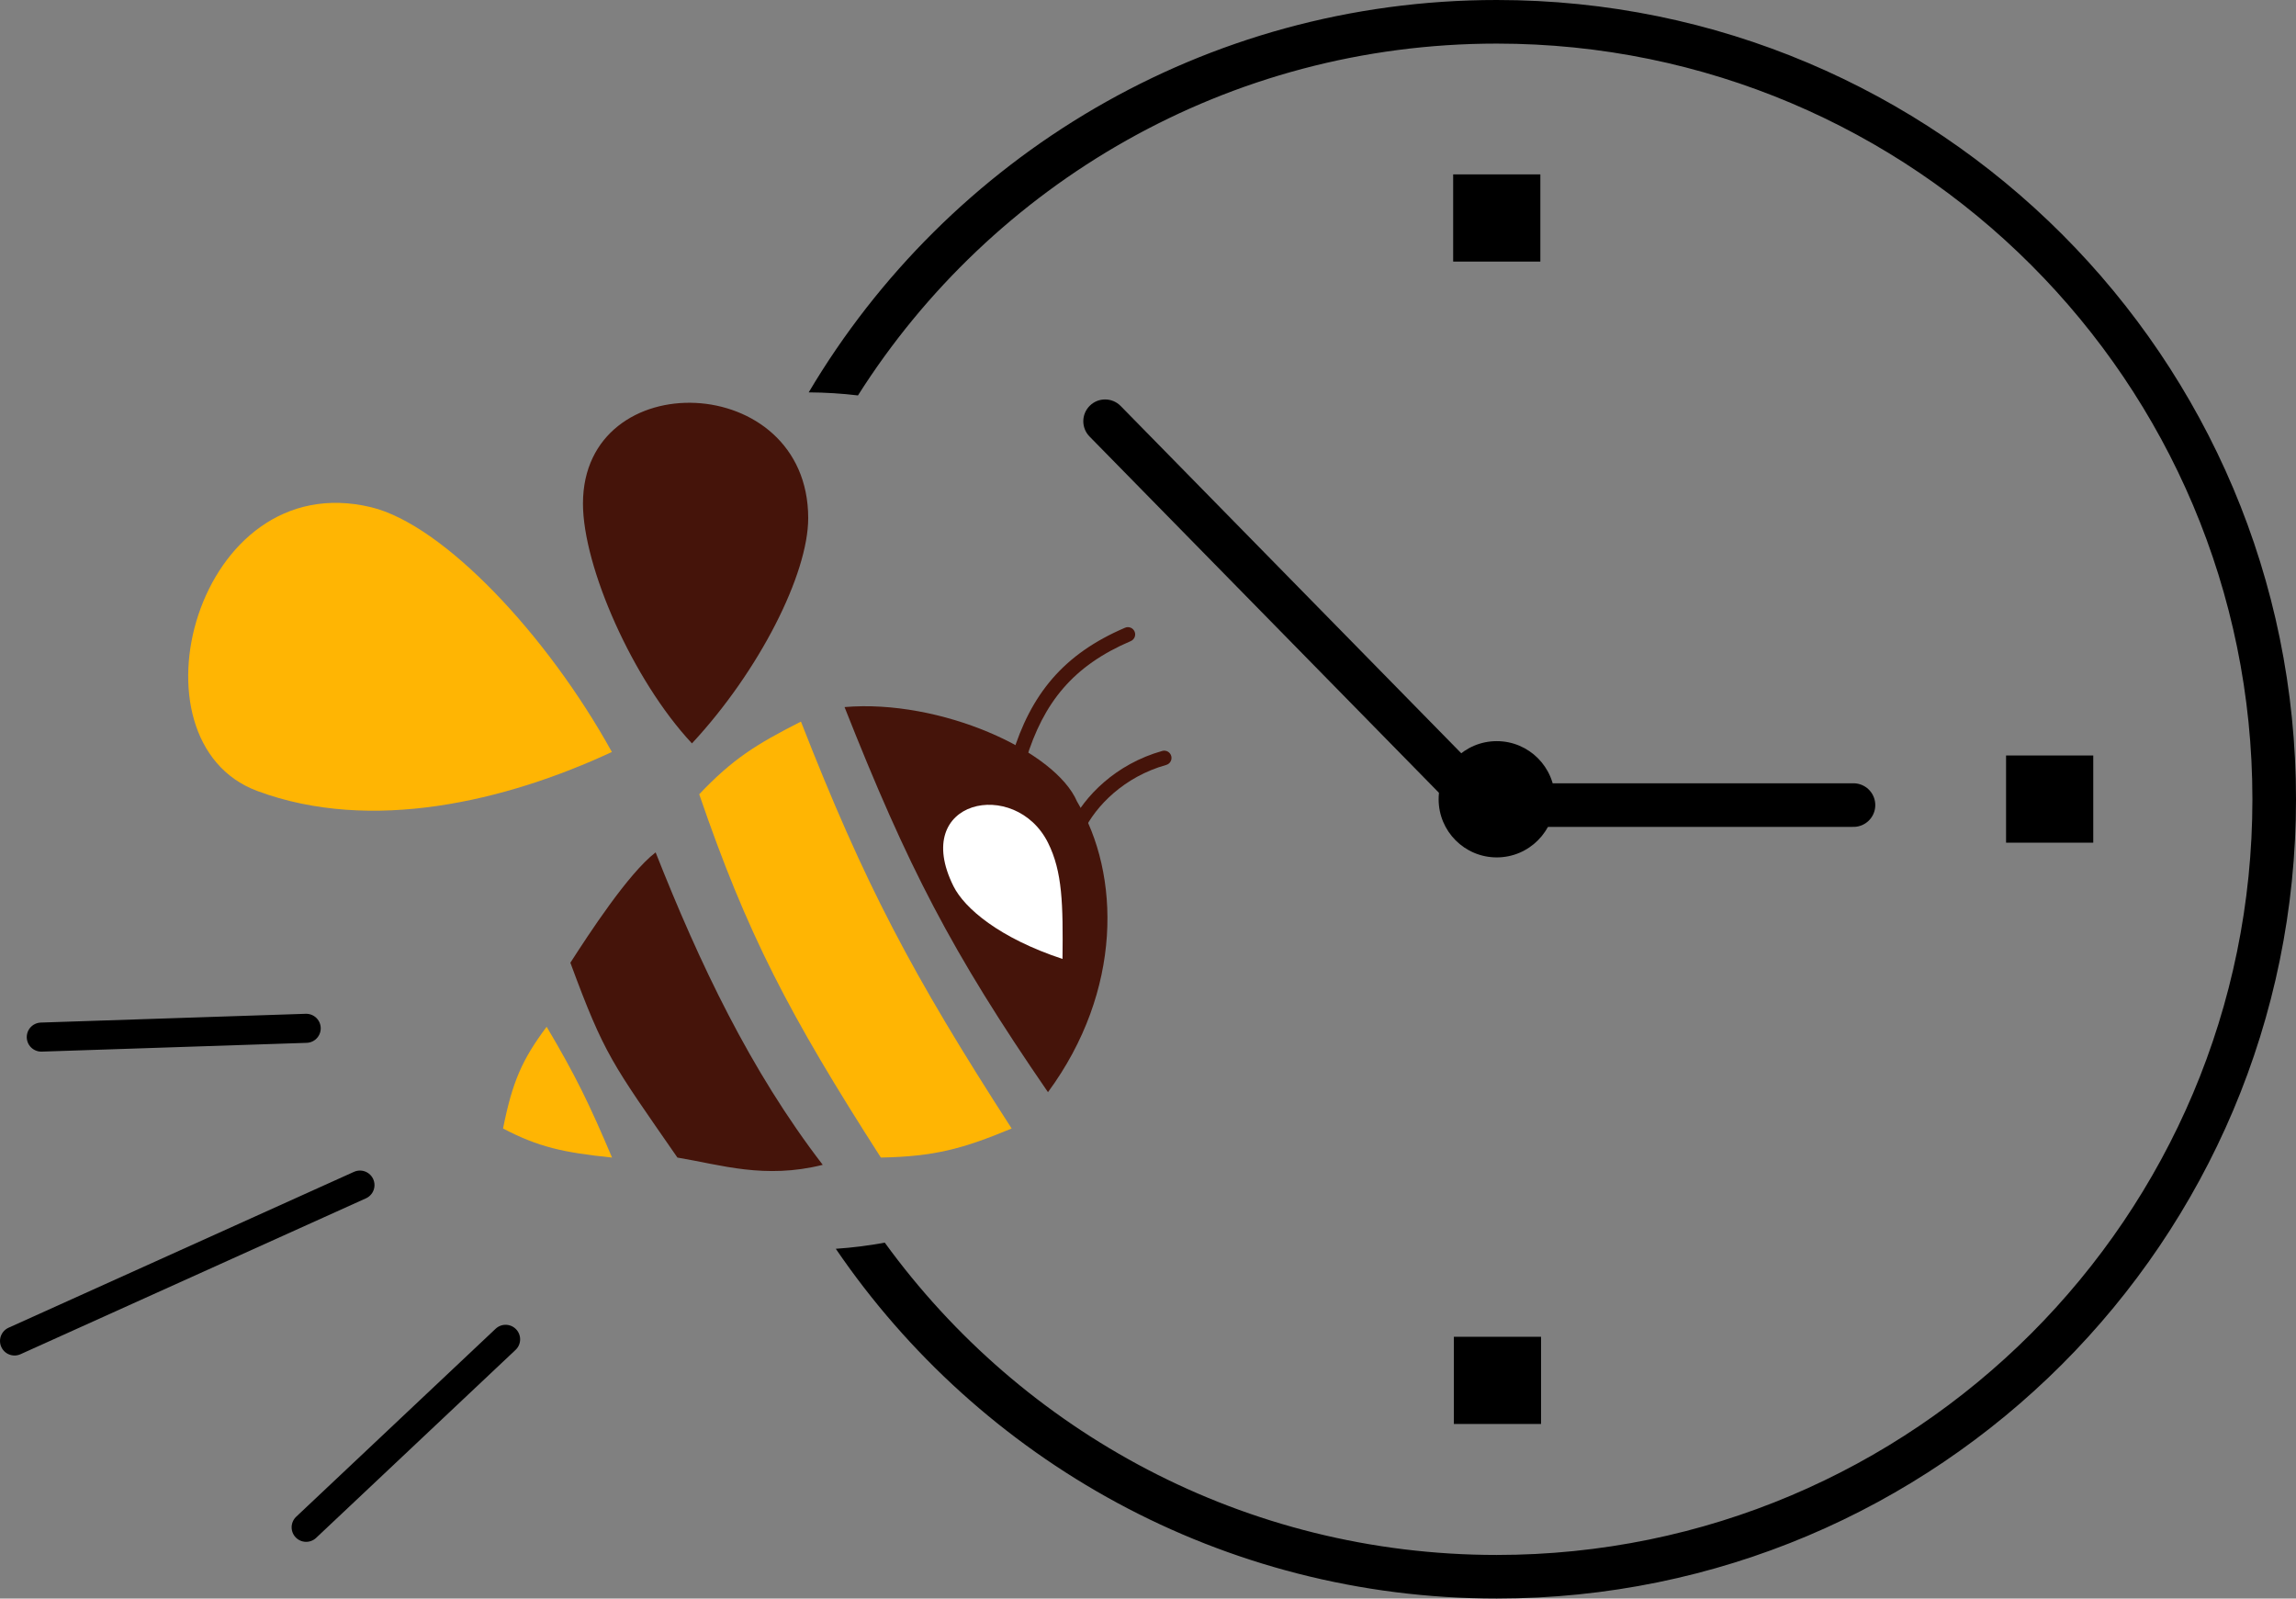 <svg width="158" height="110" viewBox="0 0 158 110" fill="none" xmlns="http://www.w3.org/2000/svg">
<rect x="0" y="0" width="158" height="110" fill="#808080" stroke="none"/>
<path d="M77.814 44.115C78.068 44.006 78.186 43.713 78.077 43.459C77.969 43.205 77.675 43.087 77.421 43.196L77.814 44.115ZM80.253 52.637C80.519 52.562 80.674 52.286 80.599 52.02C80.524 51.754 80.248 51.599 79.982 51.674L80.253 52.637ZM70.596 52.301C71.208 50.293 72.03 48.674 73.179 47.348C74.326 46.023 75.821 44.967 77.814 44.115L77.421 43.196C75.315 44.096 73.687 45.234 72.423 46.693C71.16 48.151 70.281 49.905 69.639 52.009L70.596 52.301ZM74.569 57.203C75.4 55.463 77.352 53.452 80.253 52.637L79.982 51.674C76.788 52.572 74.615 54.787 73.666 56.772L74.569 57.203Z" fill="#45140A"/>
<path d="M40.117 34.655C40.117 39 43.548 46.809 47.617 51.155C52.258 46.166 55.617 39.5 55.617 35.655C55.617 25.5 40.117 25 40.117 34.655Z" fill="#45140A"/>
<path d="M17.703 54.429C25.537 57.348 34.795 55.147 42.106 51.746C37.646 43.666 30.5 36.1 25.537 34.903C13.5 32 8.5 51 17.703 54.429Z" fill="#FFB503"/>
<path d="M48.117 54.655C50.409 52.239 52.02 51.224 55.117 49.655C59.507 60.876 62.735 66.994 69.617 77.655C66.228 79.068 64.273 79.583 60.617 79.655C54.272 69.763 51.419 64.278 48.117 54.655Z" fill="#FFB503"/>
<path d="M39.25 66.248C40.49 64.327 43.226 60.105 45.117 58.655C48.117 66.248 51.617 73.655 56.617 80.155C52.617 81.155 49.617 80.155 46.617 79.655C42.117 73.155 41.617 72.655 39.25 66.248Z" fill="#45140A"/>
<path d="M72.117 75.155C65.465 65.487 62.465 59.645 58.117 48.655C64.704 48.097 72.617 51.655 74.117 55.155C77.117 60.155 77.258 68.176 72.117 75.155Z" fill="#45140A"/>
<path d="M42.117 79.655C40.55 75.951 39.585 73.969 37.617 70.655C35.92 72.927 35.258 74.444 34.617 77.655C37.053 78.931 38.755 79.308 42.117 79.655Z" fill="#FFB503"/>
<path d="M21.071 70.761L2.841 71.365" stroke="black" stroke-width="2" stroke-linecap="round"/>
<path d="M24.771 81.549L1 92.276" stroke="black" stroke-width="2" stroke-linecap="round"/>
<path d="M65.617 60.987C66.374 62.5 68.761 64.547 73.117 65.987C73.157 62.232 73.118 59.987 72.117 57.987C69.873 53.5 62.623 55 65.617 60.987Z" fill="white"/>
<path d="M34.793 92.162L21.068 105.098" stroke="black" stroke-width="2" stroke-linecap="round"/>
<path d="M77.119 27.937C76.539 27.346 75.589 27.336 74.998 27.916C74.406 28.497 74.397 29.446 74.977 30.038L77.119 27.937ZM102.619 53.937L77.119 27.937L74.977 30.038L100.477 56.038L102.619 53.937Z" fill="black"/>
<path d="M101.548 55.4H127.548" stroke="black" stroke-width="3" stroke-linecap="round"/>
<circle cx="103" cy="55" r="4" fill="black"/>
<rect x="100" y="12" width="6" height="6" fill="black"/>
<rect x="138.048" y="51.987" width="6" height="6" fill="black"/>
<rect x="100.048" y="91.987" width="6" height="6" fill="black"/>
<path fill-rule="evenodd" clip-rule="evenodd" d="M155 55C155 83.719 131.719 107 103 107C85.68 107 70.337 98.532 60.886 85.509C59.783 85.713 58.659 85.855 57.516 85.932C67.415 100.46 84.094 110 103 110C133.376 110 158 85.376 158 55C158 24.624 133.376 0 103 0C82.849 0 65.23 10.837 55.651 27C56.797 27.006 57.928 27.077 59.041 27.21C68.258 12.66 84.501 3 103 3C131.719 3 155 26.281 155 55Z" fill="black"/>
</svg>

